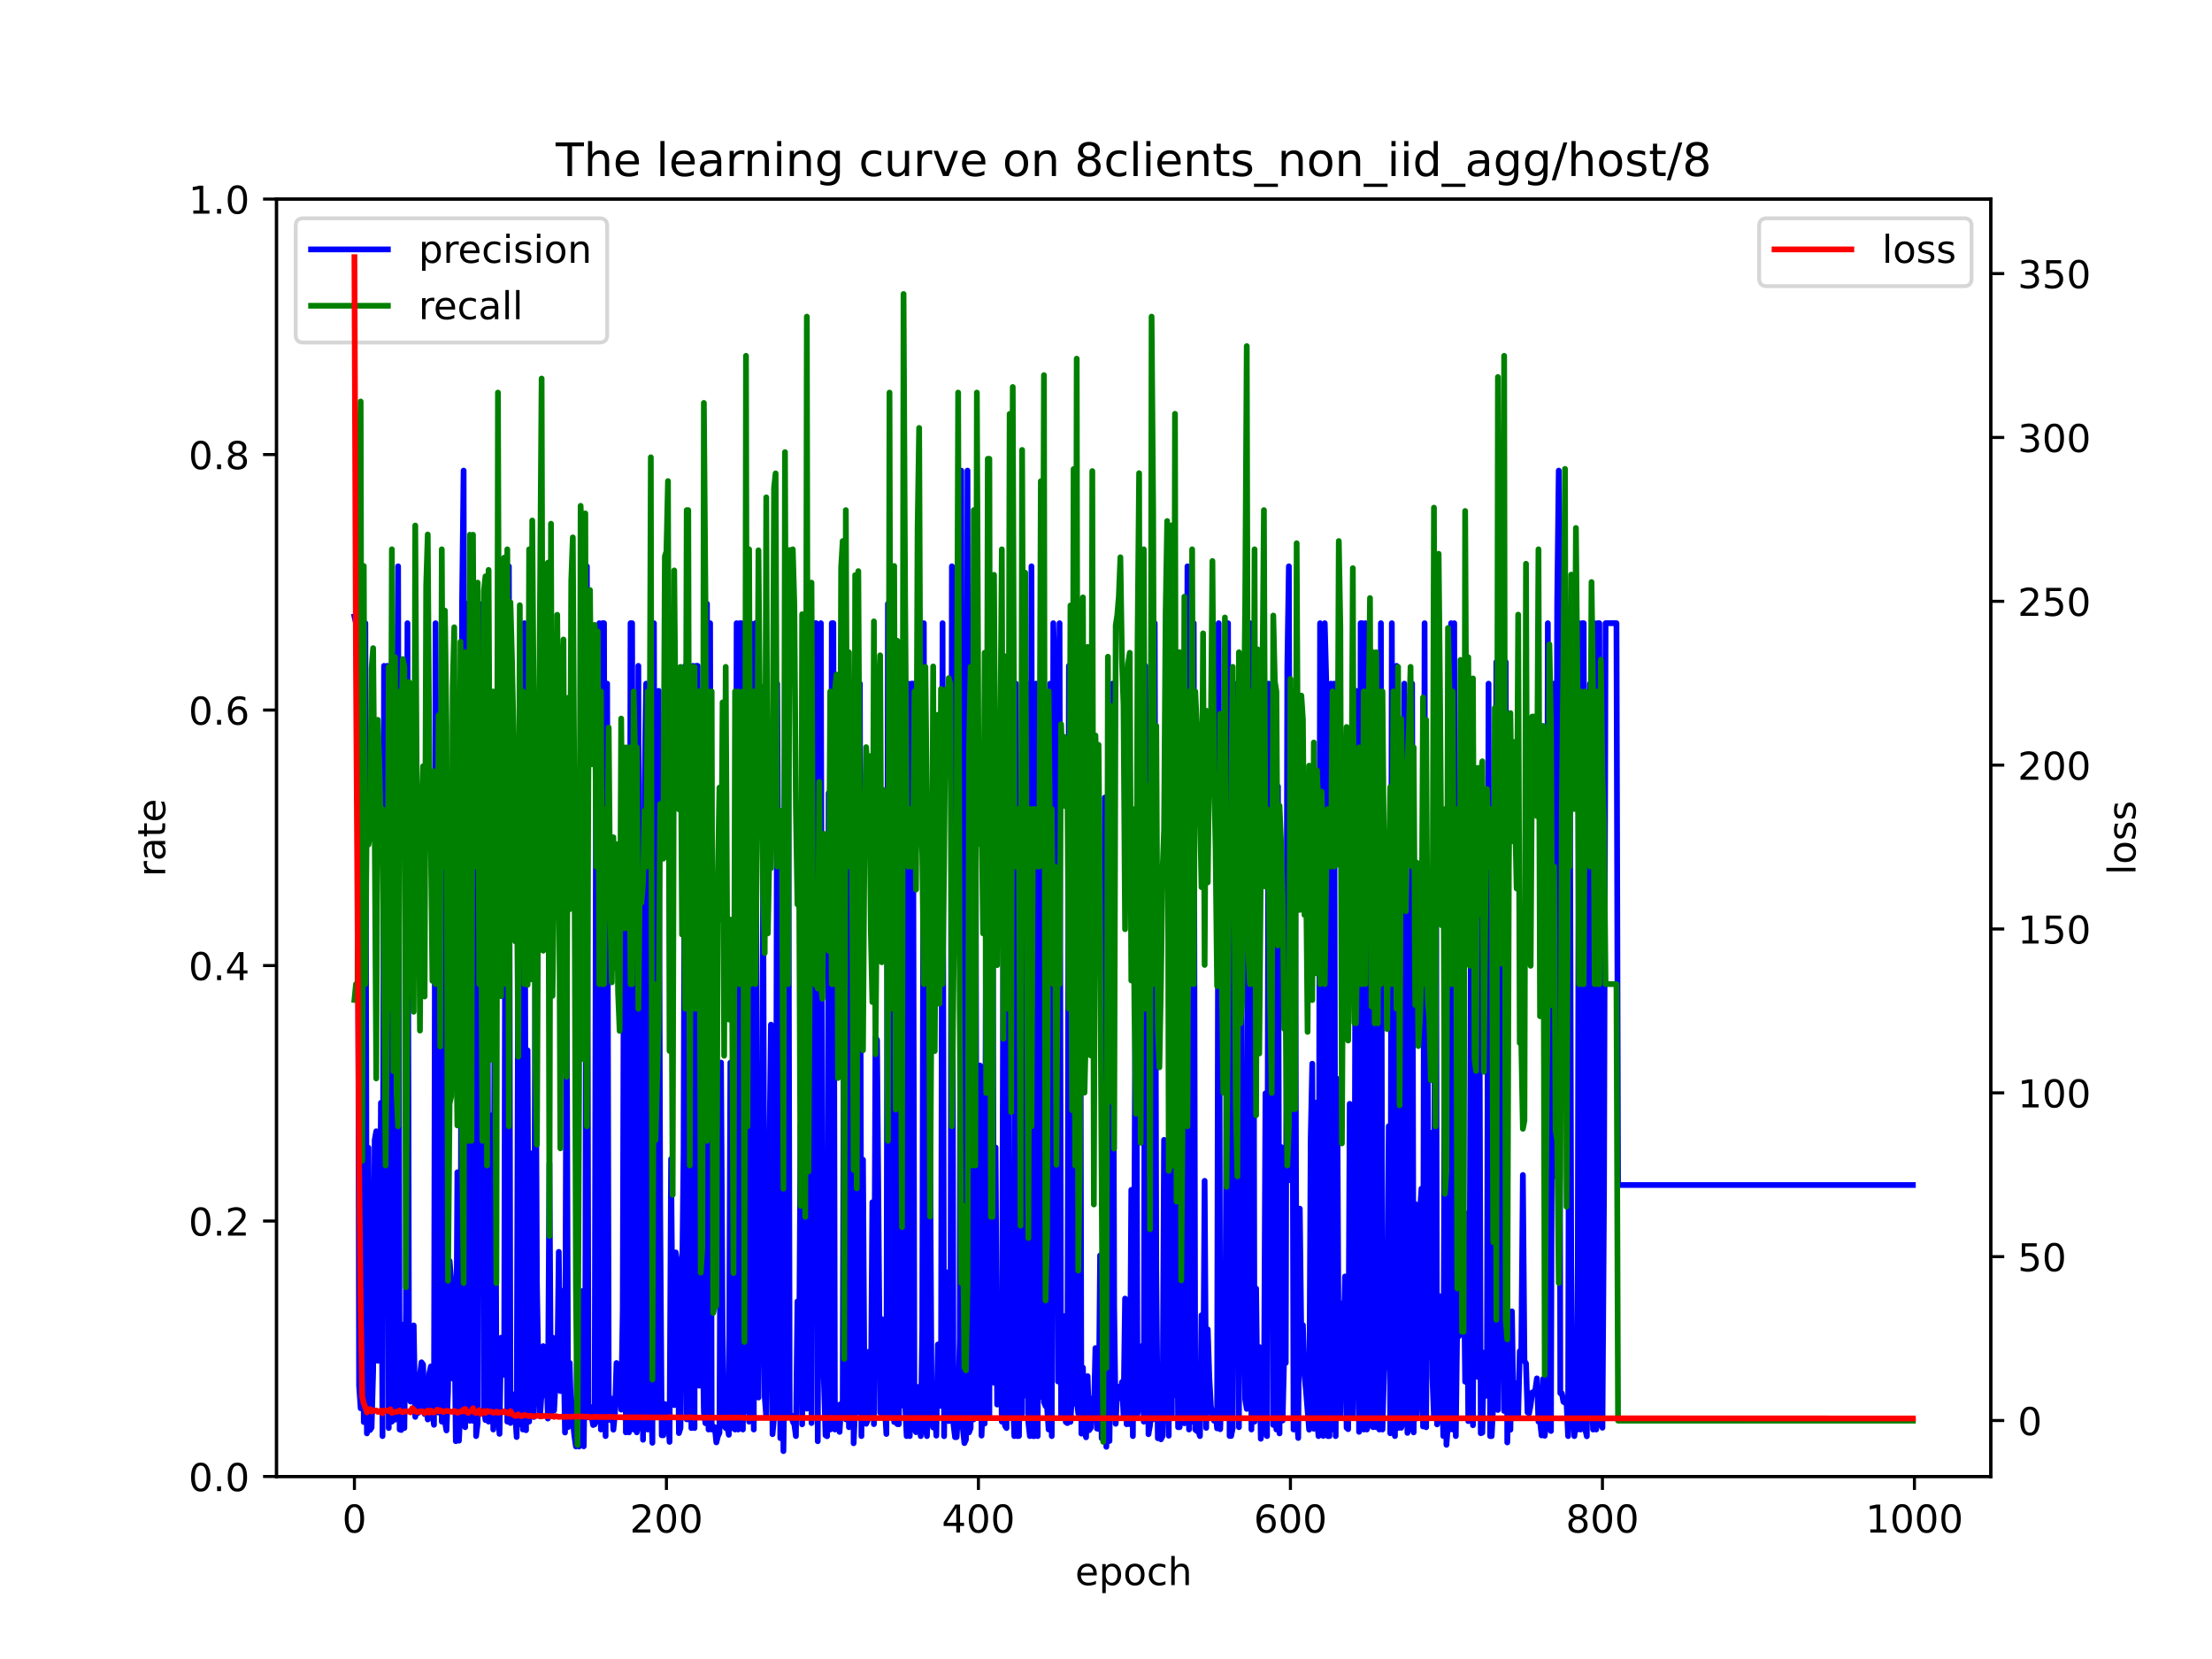 <?xml version="1.0" encoding="utf-8" standalone="no"?>
<!DOCTYPE svg PUBLIC "-//W3C//DTD SVG 1.1//EN"
  "http://www.w3.org/Graphics/SVG/1.1/DTD/svg11.dtd">
<!-- Created with matplotlib (https://matplotlib.org/) -->
<svg height="432pt" version="1.1" viewBox="0 0 576 432" width="576pt" xmlns="http://www.w3.org/2000/svg" xmlns:xlink="http://www.w3.org/1999/xlink">
 <defs>
  <style type="text/css">*{stroke-linecap:butt;stroke-linejoin:round;}</style>
 </defs>
 <g id="figure_1">
  <g id="patch_1">
   <path d="M 0 432 
L 576 432 
L 576 0 
L 0 0 
z
" style="fill:#ffffff;"/>
  </g>
  <g id="axes_1">
   <g id="patch_2">
    <path d="M 72 384.48 
L 518.4 384.48 
L 518.4 51.84 
L 72 51.84 
z
" style="fill:#ffffff;"/>
   </g>
   <g id="matplotlib.axis_1">
    <g id="xtick_1">
     <g id="line2d_1">
      <defs>
       <path d="M 0 0 
L 0 3.5 
" id="md5f6c11f5c" style="stroke:#000000;stroke-width:0.8;"/>
      </defs>
      <g>
       <use style="stroke:#000000;stroke-width:0.8;" x="92.291" xlink:href="#md5f6c11f5c" y="384.48"/>
      </g>
     </g>
     <g id="text_1">
      <!-- 0 -->
      <g transform="translate(89.11 399.078)scale(0.1 -0.1)">
       <defs>
        <path d="M 31.781 66.406 
Q 24.172 66.406 20.328 58.906 
Q 16.5 51.422 16.5 36.375 
Q 16.5 21.391 20.328 13.891 
Q 24.172 6.391 31.781 6.391 
Q 39.453 6.391 43.281 13.891 
Q 47.125 21.391 47.125 36.375 
Q 47.125 51.422 43.281 58.906 
Q 39.453 66.406 31.781 66.406 
z
M 31.781 74.219 
Q 44.047 74.219 50.516 64.516 
Q 56.984 54.828 56.984 36.375 
Q 56.984 17.969 50.516 8.266 
Q 44.047 -1.422 31.781 -1.422 
Q 19.531 -1.422 13.062 8.266 
Q 6.594 17.969 6.594 36.375 
Q 6.594 54.828 13.062 64.516 
Q 19.531 74.219 31.781 74.219 
z
" id="DejaVuSans-48"/>
       </defs>
       <use xlink:href="#DejaVuSans-48"/>
      </g>
     </g>
    </g>
    <g id="xtick_2">
     <g id="line2d_2">
      <g>
       <use style="stroke:#000000;stroke-width:0.8;" x="173.536" xlink:href="#md5f6c11f5c" y="384.48"/>
      </g>
     </g>
     <g id="text_2">
      <!-- 200 -->
      <g transform="translate(163.992 399.078)scale(0.1 -0.1)">
       <defs>
        <path d="M 19.188 8.297 
L 53.609 8.297 
L 53.609 0 
L 7.328 0 
L 7.328 8.297 
Q 12.938 14.109 22.625 23.891 
Q 32.328 33.688 34.812 36.531 
Q 39.547 41.844 41.422 45.531 
Q 43.312 49.219 43.312 52.781 
Q 43.312 58.594 39.234 62.25 
Q 35.156 65.922 28.609 65.922 
Q 23.969 65.922 18.812 64.312 
Q 13.672 62.703 7.812 59.422 
L 7.812 69.391 
Q 13.766 71.781 18.938 73 
Q 24.125 74.219 28.422 74.219 
Q 39.75 74.219 46.484 68.547 
Q 53.219 62.891 53.219 53.422 
Q 53.219 48.922 51.531 44.891 
Q 49.859 40.875 45.406 35.406 
Q 44.188 33.984 37.641 27.219 
Q 31.109 20.453 19.188 8.297 
z
" id="DejaVuSans-50"/>
       </defs>
       <use xlink:href="#DejaVuSans-50"/>
       <use x="63.623" xlink:href="#DejaVuSans-48"/>
       <use x="127.246" xlink:href="#DejaVuSans-48"/>
      </g>
     </g>
    </g>
    <g id="xtick_3">
     <g id="line2d_3">
      <g>
       <use style="stroke:#000000;stroke-width:0.8;" x="254.781" xlink:href="#md5f6c11f5c" y="384.48"/>
      </g>
     </g>
     <g id="text_3">
      <!-- 400 -->
      <g transform="translate(245.237 399.078)scale(0.1 -0.1)">
       <defs>
        <path d="M 37.797 64.312 
L 12.891 25.391 
L 37.797 25.391 
z
M 35.203 72.906 
L 47.609 72.906 
L 47.609 25.391 
L 58.016 25.391 
L 58.016 17.188 
L 47.609 17.188 
L 47.609 0 
L 37.797 0 
L 37.797 17.188 
L 4.891 17.188 
L 4.891 26.703 
z
" id="DejaVuSans-52"/>
       </defs>
       <use xlink:href="#DejaVuSans-52"/>
       <use x="63.623" xlink:href="#DejaVuSans-48"/>
       <use x="127.246" xlink:href="#DejaVuSans-48"/>
      </g>
     </g>
    </g>
    <g id="xtick_4">
     <g id="line2d_4">
      <g>
       <use style="stroke:#000000;stroke-width:0.8;" x="336.026" xlink:href="#md5f6c11f5c" y="384.48"/>
      </g>
     </g>
     <g id="text_4">
      <!-- 600 -->
      <g transform="translate(326.482 399.078)scale(0.1 -0.1)">
       <defs>
        <path d="M 33.016 40.375 
Q 26.375 40.375 22.484 35.828 
Q 18.609 31.297 18.609 23.391 
Q 18.609 15.531 22.484 10.953 
Q 26.375 6.391 33.016 6.391 
Q 39.656 6.391 43.531 10.953 
Q 47.406 15.531 47.406 23.391 
Q 47.406 31.297 43.531 35.828 
Q 39.656 40.375 33.016 40.375 
z
M 52.594 71.297 
L 52.594 62.312 
Q 48.875 64.062 45.094 64.984 
Q 41.312 65.922 37.594 65.922 
Q 27.828 65.922 22.672 59.328 
Q 17.531 52.734 16.797 39.406 
Q 19.672 43.656 24.016 45.922 
Q 28.375 48.188 33.594 48.188 
Q 44.578 48.188 50.953 41.516 
Q 57.328 34.859 57.328 23.391 
Q 57.328 12.156 50.688 5.359 
Q 44.047 -1.422 33.016 -1.422 
Q 20.359 -1.422 13.672 8.266 
Q 6.984 17.969 6.984 36.375 
Q 6.984 53.656 15.188 63.938 
Q 23.391 74.219 37.203 74.219 
Q 40.922 74.219 44.703 73.484 
Q 48.484 72.75 52.594 71.297 
z
" id="DejaVuSans-54"/>
       </defs>
       <use xlink:href="#DejaVuSans-54"/>
       <use x="63.623" xlink:href="#DejaVuSans-48"/>
       <use x="127.246" xlink:href="#DejaVuSans-48"/>
      </g>
     </g>
    </g>
    <g id="xtick_5">
     <g id="line2d_5">
      <g>
       <use style="stroke:#000000;stroke-width:0.8;" x="417.27" xlink:href="#md5f6c11f5c" y="384.48"/>
      </g>
     </g>
     <g id="text_5">
      <!-- 800 -->
      <g transform="translate(407.727 399.078)scale(0.1 -0.1)">
       <defs>
        <path d="M 31.781 34.625 
Q 24.75 34.625 20.719 30.859 
Q 16.703 27.094 16.703 20.516 
Q 16.703 13.922 20.719 10.156 
Q 24.75 6.391 31.781 6.391 
Q 38.812 6.391 42.859 10.172 
Q 46.922 13.969 46.922 20.516 
Q 46.922 27.094 42.891 30.859 
Q 38.875 34.625 31.781 34.625 
z
M 21.922 38.812 
Q 15.578 40.375 12.031 44.719 
Q 8.5 49.078 8.5 55.328 
Q 8.5 64.062 14.719 69.141 
Q 20.953 74.219 31.781 74.219 
Q 42.672 74.219 48.875 69.141 
Q 55.078 64.062 55.078 55.328 
Q 55.078 49.078 51.531 44.719 
Q 48 40.375 41.703 38.812 
Q 48.828 37.156 52.797 32.312 
Q 56.781 27.484 56.781 20.516 
Q 56.781 9.906 50.312 4.234 
Q 43.844 -1.422 31.781 -1.422 
Q 19.734 -1.422 13.25 4.234 
Q 6.781 9.906 6.781 20.516 
Q 6.781 27.484 10.781 32.312 
Q 14.797 37.156 21.922 38.812 
z
M 18.312 54.391 
Q 18.312 48.734 21.844 45.562 
Q 25.391 42.391 31.781 42.391 
Q 38.141 42.391 41.719 45.562 
Q 45.312 48.734 45.312 54.391 
Q 45.312 60.062 41.719 63.234 
Q 38.141 66.406 31.781 66.406 
Q 25.391 66.406 21.844 63.234 
Q 18.312 60.062 18.312 54.391 
z
" id="DejaVuSans-56"/>
       </defs>
       <use xlink:href="#DejaVuSans-56"/>
       <use x="63.623" xlink:href="#DejaVuSans-48"/>
       <use x="127.246" xlink:href="#DejaVuSans-48"/>
      </g>
     </g>
    </g>
    <g id="xtick_6">
     <g id="line2d_6">
      <g>
       <use style="stroke:#000000;stroke-width:0.8;" x="498.515" xlink:href="#md5f6c11f5c" y="384.48"/>
      </g>
     </g>
     <g id="text_6">
      <!-- 1000 -->
      <g transform="translate(485.79 399.078)scale(0.1 -0.1)">
       <defs>
        <path d="M 12.406 8.297 
L 28.516 8.297 
L 28.516 63.922 
L 10.984 60.406 
L 10.984 69.391 
L 28.422 72.906 
L 38.281 72.906 
L 38.281 8.297 
L 54.391 8.297 
L 54.391 0 
L 12.406 0 
z
" id="DejaVuSans-49"/>
       </defs>
       <use xlink:href="#DejaVuSans-49"/>
       <use x="63.623" xlink:href="#DejaVuSans-48"/>
       <use x="127.246" xlink:href="#DejaVuSans-48"/>
       <use x="190.869" xlink:href="#DejaVuSans-48"/>
      </g>
     </g>
    </g>
    <g id="text_7">
     <!-- epoch -->
     <g transform="translate(279.972 412.757)scale(0.1 -0.1)">
      <defs>
       <path d="M 56.203 29.594 
L 56.203 25.203 
L 14.891 25.203 
Q 15.484 15.922 20.484 11.062 
Q 25.484 6.203 34.422 6.203 
Q 39.594 6.203 44.453 7.469 
Q 49.312 8.734 54.109 11.281 
L 54.109 2.781 
Q 49.266 0.734 44.188 -0.344 
Q 39.109 -1.422 33.891 -1.422 
Q 20.797 -1.422 13.156 6.188 
Q 5.516 13.812 5.516 26.812 
Q 5.516 40.234 12.766 48.109 
Q 20.016 56 32.328 56 
Q 43.359 56 49.781 48.891 
Q 56.203 41.797 56.203 29.594 
z
M 47.219 32.234 
Q 47.125 39.594 43.094 43.984 
Q 39.062 48.391 32.422 48.391 
Q 24.906 48.391 20.391 44.141 
Q 15.875 39.891 15.188 32.172 
z
" id="DejaVuSans-101"/>
       <path d="M 18.109 8.203 
L 18.109 -20.797 
L 9.078 -20.797 
L 9.078 54.688 
L 18.109 54.688 
L 18.109 46.391 
Q 20.953 51.266 25.266 53.625 
Q 29.594 56 35.594 56 
Q 45.562 56 51.781 48.094 
Q 58.016 40.188 58.016 27.297 
Q 58.016 14.406 51.781 6.484 
Q 45.562 -1.422 35.594 -1.422 
Q 29.594 -1.422 25.266 0.953 
Q 20.953 3.328 18.109 8.203 
z
M 48.688 27.297 
Q 48.688 37.203 44.609 42.844 
Q 40.531 48.484 33.406 48.484 
Q 26.266 48.484 22.188 42.844 
Q 18.109 37.203 18.109 27.297 
Q 18.109 17.391 22.188 11.75 
Q 26.266 6.109 33.406 6.109 
Q 40.531 6.109 44.609 11.75 
Q 48.688 17.391 48.688 27.297 
z
" id="DejaVuSans-112"/>
       <path d="M 30.609 48.391 
Q 23.391 48.391 19.188 42.75 
Q 14.984 37.109 14.984 27.297 
Q 14.984 17.484 19.156 11.844 
Q 23.344 6.203 30.609 6.203 
Q 37.797 6.203 41.984 11.859 
Q 46.188 17.531 46.188 27.297 
Q 46.188 37.016 41.984 42.703 
Q 37.797 48.391 30.609 48.391 
z
M 30.609 56 
Q 42.328 56 49.016 48.375 
Q 55.719 40.766 55.719 27.297 
Q 55.719 13.875 49.016 6.219 
Q 42.328 -1.422 30.609 -1.422 
Q 18.844 -1.422 12.172 6.219 
Q 5.516 13.875 5.516 27.297 
Q 5.516 40.766 12.172 48.375 
Q 18.844 56 30.609 56 
z
" id="DejaVuSans-111"/>
       <path d="M 48.781 52.594 
L 48.781 44.188 
Q 44.969 46.297 41.141 47.344 
Q 37.312 48.391 33.406 48.391 
Q 24.656 48.391 19.812 42.844 
Q 14.984 37.312 14.984 27.297 
Q 14.984 17.281 19.812 11.734 
Q 24.656 6.203 33.406 6.203 
Q 37.312 6.203 41.141 7.25 
Q 44.969 8.297 48.781 10.406 
L 48.781 2.094 
Q 45.016 0.344 40.984 -0.531 
Q 36.969 -1.422 32.422 -1.422 
Q 20.062 -1.422 12.781 6.344 
Q 5.516 14.109 5.516 27.297 
Q 5.516 40.672 12.859 48.328 
Q 20.219 56 33.016 56 
Q 37.156 56 41.109 55.141 
Q 45.062 54.297 48.781 52.594 
z
" id="DejaVuSans-99"/>
       <path d="M 54.891 33.016 
L 54.891 0 
L 45.906 0 
L 45.906 32.719 
Q 45.906 40.484 42.875 44.328 
Q 39.844 48.188 33.797 48.188 
Q 26.516 48.188 22.312 43.547 
Q 18.109 38.922 18.109 30.906 
L 18.109 0 
L 9.078 0 
L 9.078 75.984 
L 18.109 75.984 
L 18.109 46.188 
Q 21.344 51.125 25.703 53.562 
Q 30.078 56 35.797 56 
Q 45.219 56 50.047 50.172 
Q 54.891 44.344 54.891 33.016 
z
" id="DejaVuSans-104"/>
      </defs>
      <use xlink:href="#DejaVuSans-101"/>
      <use x="61.523" xlink:href="#DejaVuSans-112"/>
      <use x="125" xlink:href="#DejaVuSans-111"/>
      <use x="186.182" xlink:href="#DejaVuSans-99"/>
      <use x="241.162" xlink:href="#DejaVuSans-104"/>
     </g>
    </g>
   </g>
   <g id="matplotlib.axis_2">
    <g id="ytick_1">
     <g id="line2d_7">
      <defs>
       <path d="M 0 0 
L -3.5 0 
" id="md7d5d3efe2" style="stroke:#000000;stroke-width:0.8;"/>
      </defs>
      <g>
       <use style="stroke:#000000;stroke-width:0.8;" x="72" xlink:href="#md7d5d3efe2" y="384.48"/>
      </g>
     </g>
     <g id="text_8">
      <!-- 0.0 -->
      <g transform="translate(49.097 388.279)scale(0.1 -0.1)">
       <defs>
        <path d="M 10.688 12.406 
L 21 12.406 
L 21 0 
L 10.688 0 
z
" id="DejaVuSans-46"/>
       </defs>
       <use xlink:href="#DejaVuSans-48"/>
       <use x="63.623" xlink:href="#DejaVuSans-46"/>
       <use x="95.41" xlink:href="#DejaVuSans-48"/>
      </g>
     </g>
    </g>
    <g id="ytick_2">
     <g id="line2d_8">
      <g>
       <use style="stroke:#000000;stroke-width:0.8;" x="72" xlink:href="#md7d5d3efe2" y="317.952"/>
      </g>
     </g>
     <g id="text_9">
      <!-- 0.2 -->
      <g transform="translate(49.097 321.751)scale(0.1 -0.1)">
       <use xlink:href="#DejaVuSans-48"/>
       <use x="63.623" xlink:href="#DejaVuSans-46"/>
       <use x="95.41" xlink:href="#DejaVuSans-50"/>
      </g>
     </g>
    </g>
    <g id="ytick_3">
     <g id="line2d_9">
      <g>
       <use style="stroke:#000000;stroke-width:0.8;" x="72" xlink:href="#md7d5d3efe2" y="251.424"/>
      </g>
     </g>
     <g id="text_10">
      <!-- 0.4 -->
      <g transform="translate(49.097 255.223)scale(0.1 -0.1)">
       <use xlink:href="#DejaVuSans-48"/>
       <use x="63.623" xlink:href="#DejaVuSans-46"/>
       <use x="95.41" xlink:href="#DejaVuSans-52"/>
      </g>
     </g>
    </g>
    <g id="ytick_4">
     <g id="line2d_10">
      <g>
       <use style="stroke:#000000;stroke-width:0.8;" x="72" xlink:href="#md7d5d3efe2" y="184.896"/>
      </g>
     </g>
     <g id="text_11">
      <!-- 0.6 -->
      <g transform="translate(49.097 188.695)scale(0.1 -0.1)">
       <use xlink:href="#DejaVuSans-48"/>
       <use x="63.623" xlink:href="#DejaVuSans-46"/>
       <use x="95.41" xlink:href="#DejaVuSans-54"/>
      </g>
     </g>
    </g>
    <g id="ytick_5">
     <g id="line2d_11">
      <g>
       <use style="stroke:#000000;stroke-width:0.8;" x="72" xlink:href="#md7d5d3efe2" y="118.368"/>
      </g>
     </g>
     <g id="text_12">
      <!-- 0.8 -->
      <g transform="translate(49.097 122.167)scale(0.1 -0.1)">
       <use xlink:href="#DejaVuSans-48"/>
       <use x="63.623" xlink:href="#DejaVuSans-46"/>
       <use x="95.41" xlink:href="#DejaVuSans-56"/>
      </g>
     </g>
    </g>
    <g id="ytick_6">
     <g id="line2d_12">
      <g>
       <use style="stroke:#000000;stroke-width:0.8;" x="72" xlink:href="#md7d5d3efe2" y="51.84"/>
      </g>
     </g>
     <g id="text_13">
      <!-- 1.0 -->
      <g transform="translate(49.097 55.639)scale(0.1 -0.1)">
       <use xlink:href="#DejaVuSans-49"/>
       <use x="63.623" xlink:href="#DejaVuSans-46"/>
       <use x="95.41" xlink:href="#DejaVuSans-48"/>
      </g>
     </g>
    </g>
    <g id="text_14">
     <!-- rate -->
     <g transform="translate(43.017 228.316)rotate(-90)scale(0.1 -0.1)">
      <defs>
       <path d="M 41.109 46.297 
Q 39.594 47.172 37.812 47.578 
Q 36.031 48 33.891 48 
Q 26.266 48 22.188 43.047 
Q 18.109 38.094 18.109 28.812 
L 18.109 0 
L 9.078 0 
L 9.078 54.688 
L 18.109 54.688 
L 18.109 46.188 
Q 20.953 51.172 25.484 53.578 
Q 30.031 56 36.531 56 
Q 37.453 56 38.578 55.875 
Q 39.703 55.766 41.062 55.516 
z
" id="DejaVuSans-114"/>
       <path d="M 34.281 27.484 
Q 23.391 27.484 19.188 25 
Q 14.984 22.516 14.984 16.5 
Q 14.984 11.719 18.141 8.906 
Q 21.297 6.109 26.703 6.109 
Q 34.188 6.109 38.703 11.406 
Q 43.219 16.703 43.219 25.484 
L 43.219 27.484 
z
M 52.203 31.203 
L 52.203 0 
L 43.219 0 
L 43.219 8.297 
Q 40.141 3.328 35.547 0.953 
Q 30.953 -1.422 24.312 -1.422 
Q 15.922 -1.422 10.953 3.297 
Q 6 8.016 6 15.922 
Q 6 25.141 12.172 29.828 
Q 18.359 34.516 30.609 34.516 
L 43.219 34.516 
L 43.219 35.406 
Q 43.219 41.609 39.141 45 
Q 35.062 48.391 27.688 48.391 
Q 23 48.391 18.547 47.266 
Q 14.109 46.141 10.016 43.891 
L 10.016 52.203 
Q 14.938 54.109 19.578 55.047 
Q 24.219 56 28.609 56 
Q 40.484 56 46.344 49.844 
Q 52.203 43.703 52.203 31.203 
z
" id="DejaVuSans-97"/>
       <path d="M 18.312 70.219 
L 18.312 54.688 
L 36.812 54.688 
L 36.812 47.703 
L 18.312 47.703 
L 18.312 18.016 
Q 18.312 11.328 20.141 9.422 
Q 21.969 7.516 27.594 7.516 
L 36.812 7.516 
L 36.812 0 
L 27.594 0 
Q 17.188 0 13.234 3.875 
Q 9.281 7.766 9.281 18.016 
L 9.281 47.703 
L 2.688 47.703 
L 2.688 54.688 
L 9.281 54.688 
L 9.281 70.219 
z
" id="DejaVuSans-116"/>
      </defs>
      <use xlink:href="#DejaVuSans-114"/>
      <use x="41.113" xlink:href="#DejaVuSans-97"/>
      <use x="102.393" xlink:href="#DejaVuSans-116"/>
      <use x="141.602" xlink:href="#DejaVuSans-101"/>
     </g>
    </g>
   </g>
   <g id="line2d_13">
    <path clip-path="url(#pc9793e2ad2)" d="M 92.291 160.52 
L 92.697 162.279 
L 93.103 162.279 
L 93.51 360.829 
L 93.916 366.717 
L 94.322 241.904 
L 94.728 370.299 
L 95.134 162.279 
L 95.541 373.252 
L 95.947 298.871 
L 96.353 372.391 
L 96.759 371.744 
L 97.166 357.107 
L 97.572 296.837 
L 97.978 294.576 
L 98.384 354.353 
L 98.79 344.312 
L 99.197 287.176 
L 99.603 373.957 
L 100.009 173.384 
L 100.415 173.884 
L 100.822 173.384 
L 101.228 371.864 
L 101.634 173.384 
L 102.04 370.198 
L 102.447 338.715 
L 102.853 369.68 
L 103.259 211.389 
L 103.665 147.462 
L 104.071 372.247 
L 104.478 372.367 
L 104.884 344.944 
L 105.29 371.864 
L 105.696 341.757 
L 106.103 162.279 
L 106.509 363.773 
L 106.915 364.979 
L 107.321 351.217 
L 107.727 345.138 
L 108.134 368.953 
L 108.54 366.544 
L 108.946 367.878 
L 109.352 358.219 
L 109.759 354.737 
L 110.165 355.32 
L 110.571 368.223 
L 110.977 363.299 
L 111.383 369.634 
L 111.79 357.649 
L 112.196 355.832 
L 112.602 368.104 
L 113.008 371.018 
L 113.415 162.279 
L 114.227 367.838 
L 114.633 301.267 
L 115.039 370.198 
L 115.446 178.016 
L 115.852 370.173 
L 116.258 372.488 
L 116.664 362.378 
L 117.071 328.368 
L 117.477 333.034 
L 117.883 358.983 
L 118.289 340.246 
L 118.695 375.285 
L 119.102 305.251 
L 119.508 375.155 
L 119.914 366.233 
L 120.32 157.227 
L 120.727 122.542 
L 121.133 371.64 
L 121.539 157.227 
L 121.945 157.227 
L 122.352 369.976 
L 122.758 157.227 
L 123.164 369.976 
L 123.57 178.016 
L 123.976 373.957 
L 124.383 370.554 
L 124.789 162.279 
L 125.195 323.993 
L 125.601 157.227 
L 126.008 367.086 
L 126.414 369.785 
L 126.82 173.884 
L 127.226 370.191 
L 127.632 363.58 
L 128.039 290.442 
L 128.445 372.247 
L 128.851 238.268 
L 129.257 360.667 
L 130.07 373.382 
L 130.476 348.34 
L 130.882 357.977 
L 131.288 358.007 
L 131.695 162.279 
L 132.101 370.198 
L 132.507 147.462 
L 132.913 370.541 
L 133.726 363.1 
L 134.132 367.98 
L 134.538 374.203 
L 134.944 242.35 
L 135.351 370.906 
L 135.757 238.925 
L 136.163 372.247 
L 136.569 162.279 
L 136.976 372.431 
L 137.382 273.5 
L 137.788 370.198 
L 138.194 300.316 
L 138.6 368.687 
L 139.007 368.986 
L 139.413 243.918 
L 139.819 334.463 
L 140.225 358.558 
L 140.632 368.786 
L 141.038 362.613 
L 141.444 350.526 
L 141.85 363.341 
L 142.257 353.895 
L 142.663 369.386 
L 143.069 302.972 
L 143.475 368.739 
L 143.881 348.269 
L 144.288 367.291 
L 144.694 359.667 
L 145.1 359.112 
L 145.506 325.982 
L 145.913 362.231 
L 146.319 336.133 
L 146.725 350.136 
L 147.131 373.028 
L 147.537 249.12 
L 147.944 371.615 
L 148.35 354.9 
L 148.756 370.528 
L 149.162 369.851 
L 149.569 373.957 
L 149.975 376.661 
L 150.381 341.507 
L 150.787 376.676 
L 151.193 345.808 
L 151.6 336.199 
L 152.006 376.621 
L 152.412 343.715 
L 152.818 147.462 
L 153.225 369.096 
L 153.631 366.289 
L 154.443 371.078 
L 154.849 370.904 
L 155.256 178.016 
L 155.662 370.17 
L 156.068 162.279 
L 156.474 372.247 
L 156.881 162.279 
L 157.287 162.279 
L 157.693 373.957 
L 158.099 178.016 
L 158.505 362.88 
L 158.912 369.789 
L 159.318 364.205 
L 159.724 372.284 
L 160.13 368.062 
L 160.537 354.922 
L 160.943 363.297 
L 161.349 361.265 
L 161.755 367.071 
L 162.162 340.971 
L 162.568 198.853 
L 162.974 372.988 
L 163.38 198.853 
L 163.786 372.988 
L 164.193 162.279 
L 164.599 162.279 
L 165.005 372.247 
L 165.411 353.252 
L 165.818 372.988 
L 166.224 173.384 
L 166.63 372.018 
L 167.036 254.969 
L 167.442 374.909 
L 167.849 204.127 
L 168.255 178.016 
L 168.661 372.247 
L 169.067 178.016 
L 169.474 362.917 
L 169.88 375.706 
L 170.286 162.279 
L 170.692 354.096 
L 171.098 367.947 
L 171.505 179.893 
L 171.911 314.39 
L 172.317 373.746 
L 172.723 373.746 
L 173.13 365.594 
L 173.536 366.053 
L 173.942 367.411 
L 174.348 375.465 
L 174.754 301.799 
L 175.161 352.64 
L 175.567 365.885 
L 175.973 326.13 
L 176.379 328.664 
L 176.786 373.179 
L 177.192 371.864 
L 178.004 300.069 
L 178.41 173.384 
L 178.817 369.597 
L 179.223 369.597 
L 179.629 173.884 
L 180.035 371.864 
L 180.442 173.384 
L 180.848 371.864 
L 181.254 173.384 
L 181.66 173.384 
L 182.067 360.842 
L 182.473 315.408 
L 183.285 367.761 
L 183.691 370.612 
L 184.098 157.227 
L 184.504 372.247 
L 184.91 162.279 
L 185.316 372.247 
L 185.723 371.451 
L 186.129 371.65 
L 186.535 375.596 
L 186.941 373.984 
L 187.347 373.097 
L 187.754 276.692 
L 188.16 347.017 
L 188.566 371.222 
L 188.972 371.864 
L 189.379 371.412 
L 189.785 373.621 
L 190.191 276.692 
L 190.597 371.358 
L 191.003 371.954 
L 191.41 372.247 
L 191.816 162.279 
L 192.222 372.247 
L 192.628 162.279 
L 193.035 162.279 
L 193.441 372.247 
L 193.847 323.692 
L 194.253 367.415 
L 194.659 147.462 
L 195.066 370.198 
L 195.472 162.279 
L 195.878 178.016 
L 196.284 372.247 
L 196.691 162.279 
L 197.097 290.43 
L 197.503 363.922 
L 197.909 328.297 
L 198.315 353.926 
L 198.722 225.552 
L 199.128 363.615 
L 199.534 369.051 
L 200.753 266.814 
L 201.159 373.466 
L 201.565 369.075 
L 201.971 369.031 
L 202.378 178.016 
L 202.784 255.661 
L 203.19 374.491 
L 203.596 255.661 
L 204.003 377.864 
L 204.409 346.974 
L 204.815 178.016 
L 205.221 162.279 
L 205.628 368.793 
L 206.034 368.563 
L 206.44 370.198 
L 206.846 370.906 
L 207.252 373.957 
L 207.659 338.877 
L 208.065 357.333 
L 208.471 292.86 
L 208.877 370.892 
L 209.284 328.556 
L 209.69 208.569 
L 210.096 366.822 
L 210.502 315.624 
L 210.908 206.52 
L 211.315 370.554 
L 211.721 206.52 
L 212.127 162.279 
L 212.533 162.279 
L 212.94 375.296 
L 213.346 290.364 
L 213.752 162.279 
L 214.158 346.385 
L 214.971 373.753 
L 215.377 373.998 
L 215.783 206.52 
L 216.189 372.247 
L 216.596 162.279 
L 217.002 162.279 
L 217.408 372.247 
L 217.814 370.547 
L 218.22 365.845 
L 218.627 372.864 
L 219.033 365.535 
L 219.439 365.848 
L 219.845 225.226 
L 220.252 369.597 
L 220.658 178.016 
L 221.064 371.64 
L 221.47 178.016 
L 221.876 178.016 
L 222.283 375.819 
L 222.689 366.251 
L 223.095 335.655 
L 223.501 367.678 
L 223.908 178.016 
L 224.314 373.957 
L 224.72 302.002 
L 225.126 366.694 
L 225.533 370.757 
L 225.939 369.834 
L 226.345 351.936 
L 226.751 368.002 
L 227.157 313.061 
L 227.564 370.848 
L 227.97 270.058 
L 228.376 270.83 
L 229.189 367.875 
L 229.595 343.489 
L 230.001 369.227 
L 230.407 366.322 
L 230.813 373.404 
L 231.22 157.227 
L 231.626 367.975 
L 232.032 173.384 
L 232.438 178.016 
L 232.845 370.299 
L 233.251 218.78 
L 233.657 370.836 
L 234.063 370.868 
L 234.469 328.72 
L 234.876 215.557 
L 235.282 366.065 
L 235.688 365.275 
L 236.094 373.957 
L 236.501 178.016 
L 236.907 373.957 
L 237.313 178.016 
L 237.719 178.016 
L 238.125 372.247 
L 238.532 372.942 
L 238.938 361.153 
L 239.75 373.957 
L 240.157 346.198 
L 240.563 162.279 
L 240.969 371.864 
L 241.375 373.957 
L 241.781 363.427 
L 242.188 296.368 
L 242.594 367.1 
L 243 371.714 
L 243.406 365.863 
L 243.813 373.842 
L 244.219 350.099 
L 244.625 363.791 
L 245.031 366.094 
L 245.438 162.279 
L 245.844 373.99 
L 246.25 331.195 
L 246.656 367.54 
L 247.062 370.054 
L 247.469 369.766 
L 247.875 147.462 
L 248.281 370.883 
L 248.687 374.226 
L 249.094 374.226 
L 249.5 367.975 
L 249.906 349.131 
L 250.312 122.542 
L 250.718 371.821 
L 251.125 375.779 
L 251.531 374.881 
L 251.937 122.542 
L 252.343 372.988 
L 252.75 371.864 
L 253.156 173.884 
L 253.562 369.597 
L 253.968 173.884 
L 254.374 367.975 
L 254.781 352.539 
L 255.187 277.462 
L 255.593 373.837 
L 255.999 362.826 
L 256.406 370.696 
L 256.812 211.389 
L 257.218 368.809 
L 257.624 368.809 
L 258.03 208.569 
L 258.437 208.569 
L 258.843 360.058 
L 259.249 298.798 
L 259.655 365.738 
L 260.062 364.21 
L 260.468 345.241 
L 260.874 370.198 
L 261.28 236.251 
L 261.686 371.247 
L 262.093 371.864 
L 262.499 173.384 
L 262.905 367.929 
L 263.311 367.988 
L 263.718 362.776 
L 264.124 373.957 
L 264.53 178.016 
L 264.936 373.957 
L 265.343 373.919 
L 265.749 316.527 
L 266.155 368.114 
L 266.561 214.427 
L 266.967 363.382 
L 267.374 178.016 
L 267.78 370.39 
L 268.186 373.957 
L 268.592 147.462 
L 268.999 373.957 
L 269.405 373.957 
L 269.811 178.016 
L 270.217 373.957 
L 270.623 178.016 
L 271.03 363.749 
L 271.436 259.152 
L 271.842 365.102 
L 272.248 366.115 
L 272.655 366.419 
L 273.061 372.247 
L 273.467 178.016 
L 273.873 373.957 
L 274.279 162.279 
L 274.686 178.016 
L 275.092 243.755 
L 275.498 359.741 
L 275.904 162.279 
L 276.311 368.802 
L 276.717 342.868 
L 277.123 342.717 
L 277.529 370.297 
L 277.935 370.575 
L 278.342 173.384 
L 278.748 370.262 
L 279.154 362.858 
L 279.56 365.529 
L 279.967 173.884 
L 280.373 364.551 
L 280.779 368.043 
L 281.185 173.884 
L 281.591 373.314 
L 281.998 356.128 
L 282.404 372.65 
L 282.81 374.272 
L 283.216 358.349 
L 283.623 372.427 
L 284.029 371.796 
L 284.435 364.146 
L 284.841 368.46 
L 285.248 351.034 
L 285.654 372 
L 286.06 372.084 
L 286.466 326.915 
L 286.872 374.515 
L 287.279 368.843 
L 287.685 207.676 
L 288.091 376.747 
L 288.497 340.073 
L 288.904 375.239 
L 289.31 344.348 
L 289.716 178.016 
L 290.122 340.043 
L 290.528 370.752 
L 290.935 361.601 
L 291.341 361.103 
L 291.747 364.063 
L 292.153 359.882 
L 292.56 368.394 
L 292.966 338.143 
L 293.372 370.869 
L 293.778 370.525 
L 294.184 370.865 
L 294.591 309.84 
L 294.997 373.957 
L 295.403 314.075 
L 295.809 220.822 
L 296.216 368.097 
L 296.622 365.059 
L 297.028 364.817 
L 297.434 350.449 
L 297.84 370.198 
L 298.247 173.384 
L 298.653 248.837 
L 299.059 373.466 
L 299.465 371.073 
L 299.872 366.822 
L 300.278 369.597 
L 300.684 162.279 
L 301.09 330.968 
L 301.496 374.509 
L 301.903 373.384 
L 302.309 374.796 
L 302.715 373.984 
L 303.121 296.815 
L 303.528 345.451 
L 304.34 373.857 
L 304.746 173.884 
L 305.152 369.313 
L 305.559 173.884 
L 305.965 363.308 
L 306.371 310.015 
L 306.777 371.64 
L 307.184 371.64 
L 307.59 251.72 
L 307.996 211.389 
L 308.402 370.615 
L 309.215 147.462 
L 309.621 372.247 
L 310.027 162.279 
L 310.433 370.198 
L 310.84 162.279 
L 311.246 372.247 
L 311.652 372.631 
L 312.058 372.631 
L 312.465 373.957 
L 312.871 342.472 
L 313.277 368.158 
L 313.683 307.486 
L 314.089 371.823 
L 314.496 346.165 
L 314.902 358.69 
L 315.308 366.093 
L 315.714 368.579 
L 316.121 369.945 
L 316.527 368.086 
L 316.933 371.937 
L 317.339 162.279 
L 317.745 372.174 
L 318.152 357.419 
L 318.558 332.494 
L 318.964 368.534 
L 319.37 286.423 
L 319.777 162.279 
L 320.183 373.925 
L 320.589 373.925 
L 320.995 371.864 
L 321.401 178.016 
L 321.808 328.806 
L 322.214 303.167 
L 322.62 371.64 
L 323.026 179.893 
L 323.433 292.852 
L 323.839 335.06 
L 324.245 364.447 
L 324.651 366.876 
L 325.057 206.52 
L 325.464 162.279 
L 325.87 372.247 
L 326.276 162.279 
L 326.682 370.198 
L 327.089 335.526 
L 327.495 369.339 
L 327.901 350.758 
L 328.307 374.653 
L 328.714 371.714 
L 329.12 369.597 
L 329.526 284.694 
L 329.932 373.957 
L 330.338 178.016 
L 330.745 313.472 
L 331.151 211.389 
L 331.557 371.067 
L 331.963 366.82 
L 332.37 372.247 
L 332.776 204.797 
L 333.182 373.255 
L 333.588 298.672 
L 333.994 369.905 
L 334.401 352.554 
L 334.807 354.898 
L 335.213 173.884 
L 335.619 147.462 
L 336.026 307.339 
L 336.432 218.767 
L 336.838 372.247 
L 337.244 218.767 
L 337.65 368.269 
L 338.057 374.446 
L 338.463 314.735 
L 338.869 349.229 
L 339.275 345.058 
L 339.682 358.229 
L 340.088 362.256 
L 340.9 372.282 
L 341.306 296.399 
L 341.713 276.971 
L 342.119 372.043 
L 342.525 287.119 
L 342.931 369.52 
L 343.338 373.957 
L 343.744 162.279 
L 344.15 291.765 
L 344.556 373.914 
L 344.962 162.279 
L 345.369 178.016 
L 345.775 373.957 
L 346.181 373.957 
L 346.587 178.016 
L 346.994 372.247 
L 347.4 178.016 
L 347.806 373.957 
L 348.212 280.923 
L 348.619 363.369 
L 349.025 368.493 
L 349.431 339.365 
L 349.837 350.467 
L 350.243 332.39 
L 350.65 371.775 
L 351.056 372.156 
L 351.462 287.432 
L 351.868 308.004 
L 352.275 369.285 
L 352.681 348.338 
L 353.087 179.893 
L 353.493 259.968 
L 353.899 372.852 
L 354.306 162.279 
L 354.712 162.279 
L 355.118 372.247 
L 355.524 162.279 
L 355.931 372.247 
L 356.743 369.6 
L 357.149 257.165 
L 357.555 371.64 
L 357.962 179.893 
L 358.368 371.64 
L 358.774 179.893 
L 359.18 372.247 
L 359.587 162.279 
L 359.993 372.247 
L 360.399 357.071 
L 361.211 348.838 
L 361.618 293.256 
L 362.024 373.22 
L 362.43 162.279 
L 362.836 372.247 
L 363.243 373.957 
L 363.649 173.384 
L 364.055 371.864 
L 364.461 283.886 
L 364.867 371.799 
L 365.274 370.327 
L 365.68 178.016 
L 366.086 231.354 
L 366.492 373.124 
L 366.899 371.762 
L 367.305 371.864 
L 367.711 178.016 
L 368.117 372.988 
L 368.524 313.497 
L 368.93 369.358 
L 369.336 359.131 
L 369.742 315.778 
L 370.148 309.514 
L 370.555 371.441 
L 370.961 162.279 
L 371.367 371.656 
L 371.773 276.76 
L 372.18 353.45 
L 372.586 294.955 
L 372.992 358.594 
L 373.398 369.031 
L 373.804 147.462 
L 374.211 370.906 
L 374.617 367.118 
L 375.023 337.549 
L 375.429 359.572 
L 375.836 373.957 
L 376.242 256.785 
L 376.648 376.224 
L 377.054 370.791 
L 377.46 372.247 
L 377.867 162.279 
L 378.273 372.247 
L 378.679 162.279 
L 379.085 373.957 
L 379.492 342.022 
L 379.898 347.949 
L 380.304 346.309 
L 380.71 286.406 
L 381.523 359.789 
L 381.929 316.045 
L 382.335 370.057 
L 382.741 321.542 
L 383.148 207.181 
L 383.554 371.132 
L 383.96 290.166 
L 384.366 274.569 
L 384.772 358.539 
L 385.179 232.215 
L 385.585 373.213 
L 385.991 373.074 
L 386.397 352.231 
L 386.804 363.5 
L 387.21 352.383 
L 387.616 178.016 
L 388.022 373.957 
L 388.429 373.957 
L 388.835 365.814 
L 389.241 329.714 
L 389.647 172.383 
L 390.053 367.153 
L 390.46 178.016 
L 391.272 336.03 
L 391.678 367.415 
L 392.085 172.383 
L 392.491 375.611 
L 392.897 359.434 
L 393.303 372.304 
L 393.709 341.475 
L 394.116 368.928 
L 394.522 360.143 
L 394.928 365.509 
L 395.334 368.484 
L 395.741 351.837 
L 396.147 351.837 
L 396.553 305.973 
L 396.959 354.383 
L 397.365 355.036 
L 397.772 367.795 
L 398.178 368.027 
L 398.584 365.77 
L 398.99 362.577 
L 399.397 362.577 
L 399.803 361.884 
L 400.209 358.921 
L 400.615 370.198 
L 401.021 369.964 
L 401.428 373.784 
L 401.834 359.068 
L 402.24 373.879 
L 402.646 370.085 
L 403.053 162.279 
L 403.459 361.482 
L 403.865 372.631 
L 404.271 224.938 
L 404.677 178.016 
L 405.084 306.289 
L 405.49 157.227 
L 405.896 122.542 
L 406.302 362.794 
L 406.709 362.823 
L 407.115 365.031 
L 407.521 365.246 
L 407.927 365.256 
L 408.333 373.957 
L 408.74 178.016 
L 409.146 328.953 
L 409.552 367.82 
L 409.958 373.957 
L 410.365 369.707 
L 410.771 372.247 
L 411.177 162.279 
L 411.583 372.247 
L 411.99 162.279 
L 412.396 162.279 
L 412.802 372.247 
L 413.208 374.002 
L 413.614 309.753 
L 414.021 178.016 
L 414.427 362.848 
L 414.833 372.247 
L 415.239 162.279 
L 415.646 372.247 
L 416.052 162.279 
L 416.458 162.279 
L 416.864 370.98 
L 417.27 371.783 
L 417.677 310.667 
L 418.083 162.279 
L 420.926 162.279 
L 421.333 308.573 
L 498.109 308.573 
L 498.109 308.573 
" style="fill:none;stroke:#0000ff;stroke-linecap:square;stroke-width:1.5;"/>
   </g>
   <g id="line2d_14">
    <path clip-path="url(#pc9793e2ad2)" d="M 92.291 260.389 
L 92.697 256.26 
L 93.103 256.26 
L 93.51 125.334 
L 93.916 104.543 
L 94.322 302.298 
L 94.728 147.383 
L 95.134 256.26 
L 95.541 207.571 
L 95.947 219.932 
L 96.353 217.341 
L 96.759 174.085 
L 97.166 168.764 
L 97.572 215.924 
L 97.978 280.831 
L 98.384 187.439 
L 98.79 199.081 
L 99.197 216.049 
L 99.603 210.668 
L 100.415 303.489 
L 100.822 262.674 
L 101.228 173.646 
L 101.634 262.674 
L 102.04 143.038 
L 102.447 278.932 
L 102.853 171.108 
L 103.259 284.604 
L 103.665 293.282 
L 104.071 180.06 
L 104.478 191.348 
L 104.884 171.609 
L 105.29 173.646 
L 105.696 335.2 
L 106.509 177.599 
L 106.915 219.671 
L 107.321 250.179 
L 107.727 263.467 
L 108.134 136.845 
L 108.54 208.676 
L 108.946 205.809 
L 109.352 268.368 
L 109.759 212.923 
L 110.165 199.521 
L 110.571 259.489 
L 110.977 152.461 
L 111.383 139.175 
L 111.79 198.779 
L 112.196 219.206 
L 112.602 255.41 
L 113.008 200.845 
L 113.415 256.26 
L 113.821 237.364 
L 114.227 186.256 
L 114.633 272.497 
L 115.039 143.038 
L 115.446 225.652 
L 115.852 158.988 
L 116.258 188.672 
L 116.664 333.504 
L 117.071 287.369 
L 117.477 285.561 
L 117.883 178.642 
L 118.289 163.335 
L 118.695 260.85 
L 119.102 293.068 
L 119.508 264.455 
L 119.914 167.108 
L 120.32 297.075 
L 120.727 334.097 
L 121.133 169.852 
L 121.539 297.075 
L 121.945 297.075 
L 122.352 139.245 
L 122.758 297.075 
L 123.164 139.245 
L 123.57 225.652 
L 123.976 210.668 
L 124.383 151.716 
L 124.789 256.26 
L 125.195 209.973 
L 125.601 297.075 
L 126.008 153.822 
L 126.414 150.067 
L 126.82 303.489 
L 127.226 148.401 
L 127.632 231.86 
L 128.039 276.002 
L 128.445 180.06 
L 128.851 243.886 
L 129.257 334.097 
L 129.664 102.223 
L 130.07 228.861 
L 130.476 259.42 
L 130.882 150.038 
L 131.288 145.2 
L 131.695 256.26 
L 132.101 143.038 
L 132.507 293.282 
L 132.913 156.83 
L 133.32 171.662 
L 133.726 191.212 
L 134.132 245.108 
L 134.538 218.672 
L 134.944 275.157 
L 135.351 157.59 
L 135.757 244.549 
L 136.163 180.06 
L 136.569 256.26 
L 136.976 190.065 
L 137.382 256.463 
L 137.788 143.038 
L 138.194 255.05 
L 138.6 135.535 
L 139.007 187.99 
L 139.413 276.382 
L 139.819 298.048 
L 140.225 210.077 
L 141.038 98.574 
L 141.444 247.563 
L 141.85 209.691 
L 142.257 231.598 
L 142.663 146.514 
L 143.069 321.837 
L 143.475 136.374 
L 143.881 259.311 
L 144.288 229.227 
L 144.694 236.62 
L 145.1 160.082 
L 145.506 204.499 
L 145.913 299.032 
L 146.319 179.96 
L 146.725 166.53 
L 147.131 270.176 
L 147.537 280.412 
L 147.944 181.69 
L 148.35 236.763 
L 148.756 151.26 
L 149.162 139.931 
L 149.569 210.668 
L 149.975 334.964 
L 150.381 376.258 
L 150.787 284.029 
L 151.193 131.717 
L 151.6 143.141 
L 152.006 275.808 
L 152.412 133.692 
L 152.818 293.282 
L 153.225 198.13 
L 153.631 153.65 
L 154.037 199.035 
L 154.443 173.304 
L 154.849 162.723 
L 155.256 225.652 
L 155.662 164.426 
L 156.068 256.26 
L 156.474 180.06 
L 156.881 256.26 
L 157.287 256.26 
L 157.693 210.668 
L 158.099 225.652 
L 158.505 189.457 
L 158.912 237.597 
L 159.318 255.803 
L 159.724 218.029 
L 160.13 251.94 
L 160.537 219.805 
L 160.943 258.238 
L 161.349 268.455 
L 161.755 187.109 
L 162.162 233.895 
L 162.568 241.708 
L 162.974 194.612 
L 163.38 241.708 
L 163.786 194.612 
L 164.193 256.26 
L 164.599 256.26 
L 165.005 180.06 
L 165.411 198.324 
L 165.818 194.612 
L 166.224 262.674 
L 166.63 228.908 
L 167.036 235.062 
L 167.442 230.058 
L 167.849 211.1 
L 168.255 225.652 
L 168.661 180.06 
L 169.067 225.652 
L 169.474 119.075 
L 169.88 359.237 
L 170.286 256.26 
L 170.692 296.895 
L 171.505 266.468 
L 171.911 209.343 
L 172.317 223.592 
L 172.723 223.592 
L 173.13 144.869 
L 173.536 143.605 
L 173.942 125.271 
L 174.348 273.656 
L 174.754 225.558 
L 175.161 311.139 
L 175.567 148.533 
L 175.973 193.802 
L 176.379 191.339 
L 176.786 210.762 
L 177.192 173.646 
L 177.598 243.346 
L 178.004 222.225 
L 178.41 262.674 
L 178.817 132.831 
L 179.223 132.831 
L 179.629 303.489 
L 180.035 173.646 
L 180.442 262.674 
L 180.848 173.646 
L 181.254 262.674 
L 181.66 262.674 
L 182.067 180.001 
L 182.473 331.402 
L 182.879 325.009 
L 183.285 104.918 
L 183.691 155.301 
L 184.098 297.075 
L 184.504 180.06 
L 184.91 256.26 
L 185.316 180.06 
L 185.723 341.896 
L 186.129 340.088 
L 186.535 340.108 
L 186.941 227.138 
L 187.347 205.087 
L 187.754 239.454 
L 188.16 182.905 
L 188.566 274.917 
L 188.972 173.646 
L 189.379 248.796 
L 189.785 265.489 
L 190.191 239.454 
L 190.597 248.251 
L 191.003 331.512 
L 191.41 180.06 
L 191.816 256.26 
L 192.222 180.06 
L 192.628 256.26 
L 193.035 256.26 
L 193.441 180.06 
L 193.847 349.435 
L 194.253 92.655 
L 194.659 293.282 
L 195.066 143.038 
L 195.472 256.26 
L 195.878 225.652 
L 196.284 180.06 
L 196.691 256.26 
L 197.097 221.68 
L 197.503 143.296 
L 197.909 190.086 
L 198.315 178.8 
L 198.722 231.662 
L 199.128 248.18 
L 199.534 129.5 
L 199.94 243.058 
L 200.347 221.552 
L 200.753 226.072 
L 201.159 204.658 
L 201.565 126.948 
L 201.971 123.263 
L 202.378 225.652 
L 202.784 211.074 
L 203.19 225.246 
L 203.596 211.074 
L 204.003 309.525 
L 204.409 117.73 
L 204.815 225.652 
L 205.221 256.26 
L 205.628 143.225 
L 206.034 154.97 
L 206.44 143.038 
L 206.846 157.59 
L 207.252 210.668 
L 207.659 235.511 
L 208.065 222.743 
L 208.471 314.034 
L 208.877 159.938 
L 209.69 316.85 
L 210.096 82.448 
L 210.502 305.068 
L 210.908 247.582 
L 211.315 151.716 
L 211.721 247.582 
L 212.127 256.26 
L 212.533 256.26 
L 212.94 257.391 
L 213.346 203.598 
L 213.752 256.26 
L 214.158 260.082 
L 214.564 217.134 
L 214.971 219.608 
L 215.783 247.582 
L 216.189 180.06 
L 216.596 256.26 
L 217.002 256.26 
L 217.408 180.06 
L 217.814 175.656 
L 218.22 280.713 
L 218.627 248.378 
L 219.033 147.717 
L 219.439 140.884 
L 219.845 353.872 
L 220.252 132.831 
L 220.658 225.652 
L 221.064 169.852 
L 221.47 225.652 
L 221.876 225.652 
L 222.283 304.646 
L 222.689 149.755 
L 223.095 309.453 
L 223.501 148.723 
L 223.908 225.652 
L 224.314 210.668 
L 224.72 273.488 
L 225.126 216.926 
L 225.533 194.554 
L 225.939 201.48 
L 226.345 196.88 
L 226.751 241.947 
L 227.157 260.935 
L 227.564 161.804 
L 227.97 274.516 
L 228.782 184.707 
L 229.189 170.645 
L 229.595 250.571 
L 230.001 205.68 
L 230.407 209.987 
L 230.813 218.434 
L 231.22 297.075 
L 231.626 102.223 
L 232.032 262.674 
L 232.438 225.652 
L 232.845 147.383 
L 233.251 288.937 
L 233.657 166.842 
L 234.063 180.435 
L 234.876 319.545 
L 235.282 76.56 
L 235.688 155.562 
L 236.094 210.668 
L 236.501 225.652 
L 236.907 210.668 
L 237.313 225.652 
L 237.719 225.652 
L 238.125 180.06 
L 238.532 231.641 
L 238.938 137.707 
L 239.344 111.432 
L 239.75 210.668 
L 240.157 222.456 
L 240.563 256.26 
L 240.969 173.646 
L 241.375 210.668 
L 241.781 218.765 
L 242.188 316.776 
L 242.594 254.382 
L 243 173.537 
L 243.406 273.695 
L 243.813 212.86 
L 244.219 186.132 
L 244.625 261.353 
L 245.031 179.402 
L 245.438 256.26 
L 245.844 225.34 
L 246.25 179.56 
L 246.656 198.996 
L 247.062 176.571 
L 247.469 178.076 
L 247.875 293.282 
L 248.687 219.031 
L 249.094 219.031 
L 249.5 102.223 
L 249.906 262.137 
L 250.312 334.097 
L 250.718 313.921 
L 251.125 356.073 
L 251.531 356.833 
L 251.937 334.097 
L 252.343 194.612 
L 252.75 173.646 
L 253.156 303.489 
L 253.562 132.831 
L 253.968 303.489 
L 254.374 102.223 
L 254.781 194.062 
L 255.187 219.824 
L 255.593 210.727 
L 255.999 243.059 
L 256.406 169.962 
L 256.812 284.604 
L 257.218 119.47 
L 257.624 119.47 
L 258.03 316.85 
L 258.437 316.85 
L 258.843 149.691 
L 259.249 219.71 
L 259.655 251.313 
L 260.062 201.293 
L 260.468 195.82 
L 260.874 143.038 
L 261.28 270.508 
L 261.686 170.877 
L 262.093 173.646 
L 262.499 262.674 
L 262.905 107.793 
L 263.311 289.579 
L 263.718 100.767 
L 264.124 210.668 
L 264.53 225.652 
L 264.936 210.668 
L 265.343 220.147 
L 265.749 319.163 
L 266.155 117.157 
L 266.561 220.974 
L 266.967 149.125 
L 267.78 322.385 
L 268.186 210.668 
L 268.592 293.282 
L 268.999 210.668 
L 269.405 210.668 
L 269.811 225.652 
L 270.217 210.668 
L 270.623 225.652 
L 271.03 125.295 
L 271.436 215.732 
L 271.842 97.686 
L 272.248 338.634 
L 272.655 322.091 
L 273.061 180.06 
L 273.467 225.652 
L 273.873 210.668 
L 274.279 256.26 
L 274.686 225.652 
L 275.092 303.295 
L 275.498 232.359 
L 275.904 256.26 
L 276.311 188.581 
L 276.717 200.558 
L 277.123 191.88 
L 277.529 210.01 
L 277.935 202.74 
L 278.342 262.674 
L 278.748 157.662 
L 279.154 289.08 
L 279.56 122.145 
L 279.967 303.489 
L 280.373 93.392 
L 280.779 330.847 
L 281.185 303.489 
L 281.591 206.421 
L 281.998 155.556 
L 282.404 284.523 
L 282.81 266.823 
L 283.216 168.464 
L 283.623 247.948 
L 284.029 274.845 
L 284.435 122.671 
L 284.841 313.649 
L 285.248 191.511 
L 285.654 207.096 
L 286.06 193.954 
L 286.466 240.606 
L 287.279 375.454 
L 287.685 282.524 
L 288.091 356.255 
L 288.497 171.009 
L 288.904 286.892 
L 289.31 183.852 
L 289.716 225.652 
L 290.122 299.104 
L 290.528 162.877 
L 290.935 160.203 
L 291.341 155.312 
L 291.747 145.109 
L 292.153 171.68 
L 292.56 183.544 
L 292.966 241.963 
L 293.372 183.081 
L 293.778 172.654 
L 294.184 169.974 
L 294.591 255.323 
L 294.997 210.668 
L 295.403 262.661 
L 295.809 290.024 
L 296.216 167.28 
L 296.622 123.214 
L 297.028 297.588 
L 297.434 175.152 
L 297.84 143.038 
L 298.247 262.674 
L 298.653 227.967 
L 299.059 204.658 
L 299.465 320.088 
L 299.872 82.448 
L 300.278 132.831 
L 300.684 256.26 
L 301.09 189.008 
L 301.496 267.667 
L 301.903 277.935 
L 302.309 256.129 
L 302.715 227.19 
L 303.121 215.965 
L 303.528 159.443 
L 303.934 135.672 
L 304.34 304.881 
L 304.746 303.489 
L 305.152 136.788 
L 305.559 303.489 
L 305.965 107.753 
L 306.371 312.893 
L 306.777 169.852 
L 307.184 169.852 
L 307.59 333.411 
L 307.996 284.604 
L 308.402 155.375 
L 308.809 280.945 
L 309.215 293.282 
L 309.621 180.06 
L 310.027 256.26 
L 310.433 143.038 
L 310.84 256.26 
L 311.246 180.06 
L 311.652 188.738 
L 312.058 188.738 
L 312.871 231.021 
L 313.277 164.922 
L 313.683 251.269 
L 314.089 185.051 
L 314.496 229.786 
L 314.902 196.18 
L 315.308 190.142 
L 315.714 146.085 
L 316.121 200.12 
L 316.527 220.696 
L 316.933 256.789 
L 317.339 256.26 
L 317.745 185.873 
L 318.152 254.482 
L 318.558 284.541 
L 318.964 160.787 
L 319.37 309.051 
L 320.183 212.173 
L 320.589 212.173 
L 320.995 173.646 
L 321.808 288.183 
L 322.214 306.318 
L 322.62 169.852 
L 323.026 266.468 
L 323.433 261.173 
L 323.839 194.477 
L 324.245 157.262 
L 324.651 90.124 
L 325.057 247.582 
L 325.464 256.26 
L 325.87 180.06 
L 326.276 256.26 
L 326.682 143.038 
L 327.089 290.406 
L 327.495 169.082 
L 327.901 274.338 
L 329.12 132.831 
L 329.526 230.884 
L 329.932 210.668 
L 330.338 225.652 
L 330.745 261.638 
L 331.151 284.604 
L 331.557 160.285 
L 331.963 177.444 
L 332.37 180.06 
L 332.776 246.214 
L 333.182 209.806 
L 333.588 219.525 
L 333.994 233.232 
L 334.401 267.91 
L 334.807 265.125 
L 335.213 303.489 
L 335.619 293.282 
L 336.026 176.797 
L 336.432 288.823 
L 336.838 180.06 
L 337.244 288.823 
L 337.65 141.448 
L 338.057 220.714 
L 338.463 236.946 
L 338.869 181.115 
L 339.275 187.386 
L 339.682 238.248 
L 340.088 226.381 
L 340.494 268.711 
L 340.9 199.374 
L 341.306 248.995 
L 341.713 260.419 
L 342.119 193.342 
L 342.525 253.43 
L 342.931 200.578 
L 343.338 210.668 
L 343.744 256.26 
L 344.15 206.157 
L 344.556 220.117 
L 344.962 256.26 
L 345.369 225.652 
L 345.775 210.668 
L 346.181 210.668 
L 346.587 225.652 
L 346.994 180.06 
L 347.4 225.652 
L 347.806 210.668 
L 348.212 225.154 
L 348.619 140.884 
L 349.025 163.327 
L 349.431 297.742 
L 349.837 220.902 
L 350.243 214.131 
L 350.65 189.302 
L 351.056 270.962 
L 351.462 235.178 
L 351.868 222.668 
L 352.275 147.954 
L 352.681 266.341 
L 353.087 266.468 
L 353.493 240.83 
L 353.899 194.612 
L 354.306 256.26 
L 354.712 256.26 
L 355.118 180.06 
L 355.524 256.26 
L 355.931 180.06 
L 356.337 191.951 
L 356.743 155.725 
L 357.149 262.096 
L 357.555 169.852 
L 357.962 266.468 
L 358.368 169.852 
L 358.774 266.468 
L 359.18 180.06 
L 359.587 256.26 
L 359.993 180.06 
L 360.399 226.399 
L 360.805 237.128 
L 361.211 267.981 
L 361.618 226.596 
L 362.024 204.968 
L 362.43 256.26 
L 362.836 180.06 
L 363.243 210.668 
L 363.649 262.674 
L 364.055 173.646 
L 364.461 287.831 
L 364.867 187.203 
L 365.274 218.714 
L 365.68 225.652 
L 366.086 237.273 
L 366.492 199.047 
L 366.899 189.092 
L 367.305 173.646 
L 367.711 225.652 
L 368.117 194.612 
L 368.524 261.682 
L 368.93 224.623 
L 369.336 272.402 
L 369.742 265.663 
L 370.148 254.703 
L 370.555 181.617 
L 370.961 256.26 
L 371.367 187.44 
L 371.773 260.159 
L 372.18 265.198 
L 372.586 281.266 
L 372.992 255.123 
L 373.398 132.192 
L 373.804 293.282 
L 374.211 157.59 
L 374.617 144.201 
L 375.023 185.907 
L 375.429 240.968 
L 375.836 210.668 
L 376.242 310.867 
L 376.648 305.055 
L 377.054 163.527 
L 377.46 180.06 
L 377.867 256.26 
L 378.273 180.06 
L 378.679 256.26 
L 379.085 210.668 
L 379.492 335.522 
L 379.898 335.338 
L 380.304 171.844 
L 380.71 346.772 
L 381.116 346.772 
L 381.523 133.057 
L 381.929 213.484 
L 382.335 171.134 
L 382.741 251.478 
L 383.148 248.122 
L 383.554 176.655 
L 383.96 275.735 
L 384.366 278.874 
L 384.772 199.951 
L 385.179 238.076 
L 385.585 202.679 
L 385.991 198.244 
L 386.397 279.096 
L 386.804 235.37 
L 387.21 205.473 
L 387.616 225.652 
L 388.022 210.668 
L 388.429 210.668 
L 388.835 323.461 
L 389.241 184.33 
L 389.647 343.665 
L 390.053 98.179 
L 390.46 225.652 
L 390.866 250.918 
L 391.272 216.76 
L 391.678 92.655 
L 392.085 343.665 
L 392.491 348.779 
L 392.897 225.662 
L 393.303 185.675 
L 393.709 219.081 
L 394.116 193.181 
L 394.928 231.357 
L 395.334 160.048 
L 395.741 271.594 
L 396.147 271.594 
L 396.553 293.931 
L 396.959 291.805 
L 397.365 146.799 
L 397.772 249.864 
L 398.178 232.726 
L 398.584 251.492 
L 398.99 186.585 
L 399.397 186.585 
L 399.803 193.355 
L 400.209 212.524 
L 400.615 143.038 
L 401.021 264.627 
L 401.428 213.985 
L 401.834 189.023 
L 402.24 357.997 
L 402.646 298.798 
L 403.053 256.26 
L 403.459 167.79 
L 403.865 188.738 
L 404.271 261.789 
L 404.677 225.652 
L 405.084 294.271 
L 405.49 297.075 
L 405.896 334.097 
L 406.302 305.282 
L 406.709 209.602 
L 407.115 171.369 
L 407.521 122.097 
L 407.927 314.223 
L 408.333 210.668 
L 408.74 225.652 
L 409.146 149.627 
L 409.552 153.892 
L 409.958 210.668 
L 410.365 137.478 
L 410.771 180.06 
L 411.177 256.26 
L 411.583 180.06 
L 411.99 256.26 
L 412.396 256.26 
L 412.802 180.06 
L 413.208 213.406 
L 413.614 197.664 
L 414.021 225.652 
L 414.427 151.56 
L 414.833 180.06 
L 415.239 256.26 
L 415.646 180.06 
L 416.052 256.26 
L 416.458 256.26 
L 416.864 171.783 
L 417.27 201.472 
L 417.677 214.206 
L 418.083 256.26 
L 420.926 256.26 
L 421.333 369.928 
L 498.109 369.928 
L 498.109 369.928 
" style="fill:none;stroke:#008000;stroke-linecap:square;stroke-width:1.5;"/>
   </g>
   <g id="patch_3">
    <path d="M 72 384.48 
L 72 51.84 
" style="fill:none;stroke:#000000;stroke-linecap:square;stroke-linejoin:miter;stroke-width:0.8;"/>
   </g>
   <g id="patch_4">
    <path d="M 518.4 384.48 
L 518.4 51.84 
" style="fill:none;stroke:#000000;stroke-linecap:square;stroke-linejoin:miter;stroke-width:0.8;"/>
   </g>
   <g id="patch_5">
    <path d="M 72 384.48 
L 518.4 384.48 
" style="fill:none;stroke:#000000;stroke-linecap:square;stroke-linejoin:miter;stroke-width:0.8;"/>
   </g>
   <g id="patch_6">
    <path d="M 72 51.84 
L 518.4 51.84 
" style="fill:none;stroke:#000000;stroke-linecap:square;stroke-linejoin:miter;stroke-width:0.8;"/>
   </g>
   <g id="legend_1">
    <g id="patch_7">
     <path d="M 79 89.196 
L 156.108 89.196 
Q 158.108 89.196 158.108 87.196 
L 158.108 58.84 
Q 158.108 56.84 156.108 56.84 
L 79 56.84 
Q 77 56.84 77 58.84 
L 77 87.196 
Q 77 89.196 79 89.196 
z
" style="fill:#ffffff;opacity:0.8;stroke:#cccccc;stroke-linejoin:miter;"/>
    </g>
    <g id="line2d_15">
     <path d="M 81 64.938 
L 101 64.938 
" style="fill:none;stroke:#0000ff;stroke-linecap:square;stroke-width:1.5;"/>
    </g>
    <g id="line2d_16"/>
    <g id="text_15">
     <!-- precision -->
     <g transform="translate(109 68.438)scale(0.1 -0.1)">
      <defs>
       <path d="M 9.422 54.688 
L 18.406 54.688 
L 18.406 0 
L 9.422 0 
z
M 9.422 75.984 
L 18.406 75.984 
L 18.406 64.594 
L 9.422 64.594 
z
" id="DejaVuSans-105"/>
       <path d="M 44.281 53.078 
L 44.281 44.578 
Q 40.484 46.531 36.375 47.5 
Q 32.281 48.484 27.875 48.484 
Q 21.188 48.484 17.844 46.438 
Q 14.5 44.391 14.5 40.281 
Q 14.5 37.156 16.891 35.375 
Q 19.281 33.594 26.516 31.984 
L 29.594 31.297 
Q 39.156 29.25 43.188 25.516 
Q 47.219 21.781 47.219 15.094 
Q 47.219 7.469 41.188 3.016 
Q 35.156 -1.422 24.609 -1.422 
Q 20.219 -1.422 15.453 -0.562 
Q 10.688 0.297 5.422 2 
L 5.422 11.281 
Q 10.406 8.688 15.234 7.391 
Q 20.062 6.109 24.812 6.109 
Q 31.156 6.109 34.562 8.281 
Q 37.984 10.453 37.984 14.406 
Q 37.984 18.062 35.516 20.016 
Q 33.062 21.969 24.703 23.781 
L 21.578 24.516 
Q 13.234 26.266 9.516 29.906 
Q 5.812 33.547 5.812 39.891 
Q 5.812 47.609 11.281 51.797 
Q 16.75 56 26.812 56 
Q 31.781 56 36.172 55.266 
Q 40.578 54.547 44.281 53.078 
z
" id="DejaVuSans-115"/>
       <path d="M 54.891 33.016 
L 54.891 0 
L 45.906 0 
L 45.906 32.719 
Q 45.906 40.484 42.875 44.328 
Q 39.844 48.188 33.797 48.188 
Q 26.516 48.188 22.312 43.547 
Q 18.109 38.922 18.109 30.906 
L 18.109 0 
L 9.078 0 
L 9.078 54.688 
L 18.109 54.688 
L 18.109 46.188 
Q 21.344 51.125 25.703 53.562 
Q 30.078 56 35.797 56 
Q 45.219 56 50.047 50.172 
Q 54.891 44.344 54.891 33.016 
z
" id="DejaVuSans-110"/>
      </defs>
      <use xlink:href="#DejaVuSans-112"/>
      <use x="63.477" xlink:href="#DejaVuSans-114"/>
      <use x="102.34" xlink:href="#DejaVuSans-101"/>
      <use x="163.863" xlink:href="#DejaVuSans-99"/>
      <use x="218.844" xlink:href="#DejaVuSans-105"/>
      <use x="246.627" xlink:href="#DejaVuSans-115"/>
      <use x="298.727" xlink:href="#DejaVuSans-105"/>
      <use x="326.51" xlink:href="#DejaVuSans-111"/>
      <use x="387.691" xlink:href="#DejaVuSans-110"/>
     </g>
    </g>
    <g id="line2d_17">
     <path d="M 81 79.617 
L 101 79.617 
" style="fill:none;stroke:#008000;stroke-linecap:square;stroke-width:1.5;"/>
    </g>
    <g id="line2d_18"/>
    <g id="text_16">
     <!-- recall -->
     <g transform="translate(109 83.117)scale(0.1 -0.1)">
      <defs>
       <path d="M 9.422 75.984 
L 18.406 75.984 
L 18.406 0 
L 9.422 0 
z
" id="DejaVuSans-108"/>
      </defs>
      <use xlink:href="#DejaVuSans-114"/>
      <use x="38.863" xlink:href="#DejaVuSans-101"/>
      <use x="100.387" xlink:href="#DejaVuSans-99"/>
      <use x="155.367" xlink:href="#DejaVuSans-97"/>
      <use x="216.646" xlink:href="#DejaVuSans-108"/>
      <use x="244.43" xlink:href="#DejaVuSans-108"/>
     </g>
    </g>
   </g>
  </g>
  <g id="axes_2">
   <g id="matplotlib.axis_3">
    <g id="ytick_7">
     <g id="line2d_19">
      <defs>
       <path d="M 0 0 
L 3.5 0 
" id="m542b0c180b" style="stroke:#000000;stroke-width:0.8;"/>
      </defs>
      <g>
       <use style="stroke:#000000;stroke-width:0.8;" x="518.4" xlink:href="#m542b0c180b" y="369.9"/>
      </g>
     </g>
     <g id="text_17">
      <!-- 0 -->
      <g transform="translate(525.4 373.699)scale(0.1 -0.1)">
       <use xlink:href="#DejaVuSans-48"/>
      </g>
     </g>
    </g>
    <g id="ytick_8">
     <g id="line2d_20">
      <g>
       <use style="stroke:#000000;stroke-width:0.8;" x="518.4" xlink:href="#m542b0c180b" y="327.234"/>
      </g>
     </g>
     <g id="text_18">
      <!-- 50 -->
      <g transform="translate(525.4 331.033)scale(0.1 -0.1)">
       <defs>
        <path d="M 10.797 72.906 
L 49.516 72.906 
L 49.516 64.594 
L 19.828 64.594 
L 19.828 46.734 
Q 21.969 47.469 24.109 47.828 
Q 26.266 48.188 28.422 48.188 
Q 40.625 48.188 47.75 41.5 
Q 54.891 34.812 54.891 23.391 
Q 54.891 11.625 47.562 5.094 
Q 40.234 -1.422 26.906 -1.422 
Q 22.312 -1.422 17.547 -0.641 
Q 12.797 0.141 7.719 1.703 
L 7.719 11.625 
Q 12.109 9.234 16.797 8.062 
Q 21.484 6.891 26.703 6.891 
Q 35.156 6.891 40.078 11.328 
Q 45.016 15.766 45.016 23.391 
Q 45.016 31 40.078 35.438 
Q 35.156 39.891 26.703 39.891 
Q 22.75 39.891 18.812 39.016 
Q 14.891 38.141 10.797 36.281 
z
" id="DejaVuSans-53"/>
       </defs>
       <use xlink:href="#DejaVuSans-53"/>
       <use x="63.623" xlink:href="#DejaVuSans-48"/>
      </g>
     </g>
    </g>
    <g id="ytick_9">
     <g id="line2d_21">
      <g>
       <use style="stroke:#000000;stroke-width:0.8;" x="518.4" xlink:href="#m542b0c180b" y="284.569"/>
      </g>
     </g>
     <g id="text_19">
      <!-- 100 -->
      <g transform="translate(525.4 288.368)scale(0.1 -0.1)">
       <use xlink:href="#DejaVuSans-49"/>
       <use x="63.623" xlink:href="#DejaVuSans-48"/>
       <use x="127.246" xlink:href="#DejaVuSans-48"/>
      </g>
     </g>
    </g>
    <g id="ytick_10">
     <g id="line2d_22">
      <g>
       <use style="stroke:#000000;stroke-width:0.8;" x="518.4" xlink:href="#m542b0c180b" y="241.903"/>
      </g>
     </g>
     <g id="text_20">
      <!-- 150 -->
      <g transform="translate(525.4 245.703)scale(0.1 -0.1)">
       <use xlink:href="#DejaVuSans-49"/>
       <use x="63.623" xlink:href="#DejaVuSans-53"/>
       <use x="127.246" xlink:href="#DejaVuSans-48"/>
      </g>
     </g>
    </g>
    <g id="ytick_11">
     <g id="line2d_23">
      <g>
       <use style="stroke:#000000;stroke-width:0.8;" x="518.4" xlink:href="#m542b0c180b" y="199.238"/>
      </g>
     </g>
     <g id="text_21">
      <!-- 200 -->
      <g transform="translate(525.4 203.037)scale(0.1 -0.1)">
       <use xlink:href="#DejaVuSans-50"/>
       <use x="63.623" xlink:href="#DejaVuSans-48"/>
       <use x="127.246" xlink:href="#DejaVuSans-48"/>
      </g>
     </g>
    </g>
    <g id="ytick_12">
     <g id="line2d_24">
      <g>
       <use style="stroke:#000000;stroke-width:0.8;" x="518.4" xlink:href="#m542b0c180b" y="156.573"/>
      </g>
     </g>
     <g id="text_22">
      <!-- 250 -->
      <g transform="translate(525.4 160.372)scale(0.1 -0.1)">
       <use xlink:href="#DejaVuSans-50"/>
       <use x="63.623" xlink:href="#DejaVuSans-53"/>
       <use x="127.246" xlink:href="#DejaVuSans-48"/>
      </g>
     </g>
    </g>
    <g id="ytick_13">
     <g id="line2d_25">
      <g>
       <use style="stroke:#000000;stroke-width:0.8;" x="518.4" xlink:href="#m542b0c180b" y="113.907"/>
      </g>
     </g>
     <g id="text_23">
      <!-- 300 -->
      <g transform="translate(525.4 117.706)scale(0.1 -0.1)">
       <defs>
        <path d="M 40.578 39.312 
Q 47.656 37.797 51.625 33 
Q 55.609 28.219 55.609 21.188 
Q 55.609 10.406 48.188 4.484 
Q 40.766 -1.422 27.094 -1.422 
Q 22.516 -1.422 17.656 -0.516 
Q 12.797 0.391 7.625 2.203 
L 7.625 11.719 
Q 11.719 9.328 16.594 8.109 
Q 21.484 6.891 26.812 6.891 
Q 36.078 6.891 40.938 10.547 
Q 45.797 14.203 45.797 21.188 
Q 45.797 27.641 41.281 31.266 
Q 36.766 34.906 28.719 34.906 
L 20.219 34.906 
L 20.219 43.016 
L 29.109 43.016 
Q 36.375 43.016 40.234 45.922 
Q 44.094 48.828 44.094 54.297 
Q 44.094 59.906 40.109 62.906 
Q 36.141 65.922 28.719 65.922 
Q 24.656 65.922 20.016 65.031 
Q 15.375 64.156 9.812 62.312 
L 9.812 71.094 
Q 15.438 72.656 20.344 73.438 
Q 25.25 74.219 29.594 74.219 
Q 40.828 74.219 47.359 69.109 
Q 53.906 64.016 53.906 55.328 
Q 53.906 49.266 50.438 45.094 
Q 46.969 40.922 40.578 39.312 
z
" id="DejaVuSans-51"/>
       </defs>
       <use xlink:href="#DejaVuSans-51"/>
       <use x="63.623" xlink:href="#DejaVuSans-48"/>
       <use x="127.246" xlink:href="#DejaVuSans-48"/>
      </g>
     </g>
    </g>
    <g id="ytick_14">
     <g id="line2d_26">
      <g>
       <use style="stroke:#000000;stroke-width:0.8;" x="518.4" xlink:href="#m542b0c180b" y="71.242"/>
      </g>
     </g>
     <g id="text_24">
      <!-- 350 -->
      <g transform="translate(525.4 75.041)scale(0.1 -0.1)">
       <use xlink:href="#DejaVuSans-51"/>
       <use x="63.623" xlink:href="#DejaVuSans-53"/>
       <use x="127.246" xlink:href="#DejaVuSans-48"/>
      </g>
     </g>
    </g>
    <g id="text_25">
     <!-- loss -->
     <g transform="translate(556.086 227.818)rotate(-90)scale(0.1 -0.1)">
      <use xlink:href="#DejaVuSans-108"/>
      <use x="27.783" xlink:href="#DejaVuSans-111"/>
      <use x="88.965" xlink:href="#DejaVuSans-115"/>
      <use x="141.064" xlink:href="#DejaVuSans-115"/>
     </g>
    </g>
   </g>
   <g id="line2d_27">
    <path clip-path="url(#pc9793e2ad2)" d="M 92.291 66.96 
L 92.697 172.963 
L 93.51 304.231 
L 93.916 339.365 
L 94.322 363.678 
L 94.728 365.498 
L 95.134 366.494 
L 95.541 367.784 
L 95.947 366.976 
L 96.353 366.933 
L 96.759 367.558 
L 97.166 367.235 
L 97.572 367.363 
L 97.978 367.285 
L 98.384 367.654 
L 98.79 367.563 
L 99.197 367.283 
L 99.603 368.006 
L 100.009 367.339 
L 100.415 367.261 
L 101.228 367.481 
L 101.634 366.981 
L 102.04 367.916 
L 102.447 367.728 
L 103.665 367.539 
L 104.071 367.269 
L 104.478 367.575 
L 104.884 367.728 
L 105.29 367.544 
L 106.509 367.502 
L 106.915 367.794 
L 107.321 366.698 
L 107.727 367.008 
L 108.134 367.46 
L 108.54 367.674 
L 108.946 367.66 
L 109.352 367.494 
L 110.165 367.536 
L 110.571 368.013 
L 111.383 367.289 
L 111.79 367.856 
L 112.196 367.316 
L 112.602 367.723 
L 113.008 367.803 
L 113.821 367.093 
L 114.227 367.485 
L 114.633 367.235 
L 115.446 367.665 
L 116.258 367.359 
L 117.883 367.671 
L 118.289 367.377 
L 118.695 367.554 
L 119.102 367.879 
L 119.914 367.517 
L 120.32 367.563 
L 120.727 367.035 
L 121.133 366.88 
L 121.539 367.719 
L 121.945 367.922 
L 122.352 367.543 
L 122.758 367.434 
L 123.164 366.7 
L 123.57 367.771 
L 123.976 367.924 
L 124.789 367.196 
L 125.195 368.201 
L 125.601 367.59 
L 126.008 367.432 
L 126.414 367.923 
L 126.82 367.416 
L 127.632 367.578 
L 128.039 367.637 
L 128.445 367.861 
L 128.851 367.824 
L 129.257 367.589 
L 129.664 367.893 
L 130.07 367.757 
L 130.882 367.756 
L 131.288 367.474 
L 131.695 367.846 
L 132.101 367.882 
L 132.507 368.061 
L 132.913 367.453 
L 133.32 368.19 
L 134.132 368.7 
L 134.538 368.65 
L 134.944 368.312 
L 135.351 368.626 
L 135.757 368.77 
L 136.569 368.465 
L 137.788 368.744 
L 138.194 368.656 
L 139.007 368.843 
L 139.819 368.673 
L 140.225 368.627 
L 141.038 368.833 
L 141.444 368.705 
L 143.881 368.782 
L 144.288 368.949 
L 144.694 368.734 
L 145.506 368.968 
L 146.319 368.888 
L 146.725 368.964 
L 148.35 368.908 
L 148.756 368.951 
L 149.569 368.874 
L 150.381 368.822 
L 150.787 368.915 
L 151.193 368.809 
L 151.6 368.918 
L 152.006 368.849 
L 152.412 368.945 
L 153.225 368.881 
L 153.631 369.088 
L 154.037 368.98 
L 154.443 369.004 
L 154.849 368.913 
L 156.068 368.999 
L 159.724 368.962 
L 160.13 369.056 
L 161.755 369.036 
L 162.162 369.1 
L 162.974 369.061 
L 173.942 369.115 
L 174.348 369.014 
L 175.973 369.1 
L 177.598 369.088 
L 178.41 369.128 
L 180.035 369.045 
L 180.442 369.148 
L 182.879 369.143 
L 184.91 369.162 
L 188.16 369.169 
L 188.972 369.149 
L 193.035 369.138 
L 193.847 369.218 
L 201.971 369.226 
L 205.221 369.217 
L 276.717 369.292 
L 287.685 369.299 
L 310.433 369.302 
L 362.024 369.306 
L 498.109 369.36 
L 498.109 369.36 
" style="fill:none;stroke:#ff0000;stroke-linecap:square;stroke-width:1.5;"/>
   </g>
   <g id="patch_8">
    <path d="M 72 384.48 
L 72 51.84 
" style="fill:none;stroke:#000000;stroke-linecap:square;stroke-linejoin:miter;stroke-width:0.8;"/>
   </g>
   <g id="patch_9">
    <path d="M 518.4 384.48 
L 518.4 51.84 
" style="fill:none;stroke:#000000;stroke-linecap:square;stroke-linejoin:miter;stroke-width:0.8;"/>
   </g>
   <g id="patch_10">
    <path d="M 72 384.48 
L 518.4 384.48 
" style="fill:none;stroke:#000000;stroke-linecap:square;stroke-linejoin:miter;stroke-width:0.8;"/>
   </g>
   <g id="patch_11">
    <path d="M 72 51.84 
L 518.4 51.84 
" style="fill:none;stroke:#000000;stroke-linecap:square;stroke-linejoin:miter;stroke-width:0.8;"/>
   </g>
   <g id="text_26">
    <!-- The learning curve on 8clients_non_iid_agg/host/8 -->
    <g transform="translate(144.702 45.84)scale(0.12 -0.12)">
     <defs>
      <path d="M -0.297 72.906 
L 61.375 72.906 
L 61.375 64.594 
L 35.5 64.594 
L 35.5 0 
L 25.594 0 
L 25.594 64.594 
L -0.297 64.594 
z
" id="DejaVuSans-84"/>
      <path id="DejaVuSans-32"/>
      <path d="M 45.406 27.984 
Q 45.406 37.75 41.375 43.109 
Q 37.359 48.484 30.078 48.484 
Q 22.859 48.484 18.828 43.109 
Q 14.797 37.75 14.797 27.984 
Q 14.797 18.266 18.828 12.891 
Q 22.859 7.516 30.078 7.516 
Q 37.359 7.516 41.375 12.891 
Q 45.406 18.266 45.406 27.984 
z
M 54.391 6.781 
Q 54.391 -7.172 48.188 -13.984 
Q 42 -20.797 29.203 -20.797 
Q 24.469 -20.797 20.266 -20.094 
Q 16.062 -19.391 12.109 -17.922 
L 12.109 -9.188 
Q 16.062 -11.328 19.922 -12.344 
Q 23.781 -13.375 27.781 -13.375 
Q 36.625 -13.375 41.016 -8.766 
Q 45.406 -4.156 45.406 5.172 
L 45.406 9.625 
Q 42.625 4.781 38.281 2.391 
Q 33.938 0 27.875 0 
Q 17.828 0 11.672 7.656 
Q 5.516 15.328 5.516 27.984 
Q 5.516 40.672 11.672 48.328 
Q 17.828 56 27.875 56 
Q 33.938 56 38.281 53.609 
Q 42.625 51.219 45.406 46.391 
L 45.406 54.688 
L 54.391 54.688 
z
" id="DejaVuSans-103"/>
      <path d="M 8.5 21.578 
L 8.5 54.688 
L 17.484 54.688 
L 17.484 21.922 
Q 17.484 14.156 20.5 10.266 
Q 23.531 6.391 29.594 6.391 
Q 36.859 6.391 41.078 11.031 
Q 45.312 15.672 45.312 23.688 
L 45.312 54.688 
L 54.297 54.688 
L 54.297 0 
L 45.312 0 
L 45.312 8.406 
Q 42.047 3.422 37.719 1 
Q 33.406 -1.422 27.688 -1.422 
Q 18.266 -1.422 13.375 4.438 
Q 8.5 10.297 8.5 21.578 
z
M 31.109 56 
z
" id="DejaVuSans-117"/>
      <path d="M 2.984 54.688 
L 12.5 54.688 
L 29.594 8.797 
L 46.688 54.688 
L 56.203 54.688 
L 35.688 0 
L 23.484 0 
z
" id="DejaVuSans-118"/>
      <path d="M 50.984 -16.609 
L 50.984 -23.578 
L -0.984 -23.578 
L -0.984 -16.609 
z
" id="DejaVuSans-95"/>
      <path d="M 45.406 46.391 
L 45.406 75.984 
L 54.391 75.984 
L 54.391 0 
L 45.406 0 
L 45.406 8.203 
Q 42.578 3.328 38.25 0.953 
Q 33.938 -1.422 27.875 -1.422 
Q 17.969 -1.422 11.734 6.484 
Q 5.516 14.406 5.516 27.297 
Q 5.516 40.188 11.734 48.094 
Q 17.969 56 27.875 56 
Q 33.938 56 38.25 53.625 
Q 42.578 51.266 45.406 46.391 
z
M 14.797 27.297 
Q 14.797 17.391 18.875 11.75 
Q 22.953 6.109 30.078 6.109 
Q 37.203 6.109 41.297 11.75 
Q 45.406 17.391 45.406 27.297 
Q 45.406 37.203 41.297 42.844 
Q 37.203 48.484 30.078 48.484 
Q 22.953 48.484 18.875 42.844 
Q 14.797 37.203 14.797 27.297 
z
" id="DejaVuSans-100"/>
      <path d="M 25.391 72.906 
L 33.688 72.906 
L 8.297 -9.281 
L 0 -9.281 
z
" id="DejaVuSans-47"/>
     </defs>
     <use xlink:href="#DejaVuSans-84"/>
     <use x="61.084" xlink:href="#DejaVuSans-104"/>
     <use x="124.463" xlink:href="#DejaVuSans-101"/>
     <use x="185.986" xlink:href="#DejaVuSans-32"/>
     <use x="217.773" xlink:href="#DejaVuSans-108"/>
     <use x="245.557" xlink:href="#DejaVuSans-101"/>
     <use x="307.08" xlink:href="#DejaVuSans-97"/>
     <use x="368.359" xlink:href="#DejaVuSans-114"/>
     <use x="407.723" xlink:href="#DejaVuSans-110"/>
     <use x="471.102" xlink:href="#DejaVuSans-105"/>
     <use x="498.885" xlink:href="#DejaVuSans-110"/>
     <use x="562.264" xlink:href="#DejaVuSans-103"/>
     <use x="625.74" xlink:href="#DejaVuSans-32"/>
     <use x="657.527" xlink:href="#DejaVuSans-99"/>
     <use x="712.508" xlink:href="#DejaVuSans-117"/>
     <use x="775.887" xlink:href="#DejaVuSans-114"/>
     <use x="817" xlink:href="#DejaVuSans-118"/>
     <use x="876.18" xlink:href="#DejaVuSans-101"/>
     <use x="937.703" xlink:href="#DejaVuSans-32"/>
     <use x="969.49" xlink:href="#DejaVuSans-111"/>
     <use x="1030.672" xlink:href="#DejaVuSans-110"/>
     <use x="1094.051" xlink:href="#DejaVuSans-32"/>
     <use x="1125.838" xlink:href="#DejaVuSans-56"/>
     <use x="1189.461" xlink:href="#DejaVuSans-99"/>
     <use x="1244.441" xlink:href="#DejaVuSans-108"/>
     <use x="1272.225" xlink:href="#DejaVuSans-105"/>
     <use x="1300.008" xlink:href="#DejaVuSans-101"/>
     <use x="1361.531" xlink:href="#DejaVuSans-110"/>
     <use x="1424.91" xlink:href="#DejaVuSans-116"/>
     <use x="1464.119" xlink:href="#DejaVuSans-115"/>
     <use x="1516.219" xlink:href="#DejaVuSans-95"/>
     <use x="1566.219" xlink:href="#DejaVuSans-110"/>
     <use x="1629.598" xlink:href="#DejaVuSans-111"/>
     <use x="1690.779" xlink:href="#DejaVuSans-110"/>
     <use x="1754.158" xlink:href="#DejaVuSans-95"/>
     <use x="1804.158" xlink:href="#DejaVuSans-105"/>
     <use x="1831.941" xlink:href="#DejaVuSans-105"/>
     <use x="1859.725" xlink:href="#DejaVuSans-100"/>
     <use x="1923.201" xlink:href="#DejaVuSans-95"/>
     <use x="1973.201" xlink:href="#DejaVuSans-97"/>
     <use x="2034.48" xlink:href="#DejaVuSans-103"/>
     <use x="2097.957" xlink:href="#DejaVuSans-103"/>
     <use x="2161.434" xlink:href="#DejaVuSans-47"/>
     <use x="2195.125" xlink:href="#DejaVuSans-104"/>
     <use x="2258.504" xlink:href="#DejaVuSans-111"/>
     <use x="2319.686" xlink:href="#DejaVuSans-115"/>
     <use x="2371.785" xlink:href="#DejaVuSans-116"/>
     <use x="2410.994" xlink:href="#DejaVuSans-47"/>
     <use x="2444.686" xlink:href="#DejaVuSans-56"/>
    </g>
   </g>
   <g id="legend_2">
    <g id="patch_12">
     <path d="M 460.084 74.518 
L 511.4 74.518 
Q 513.4 74.518 513.4 72.518 
L 513.4 58.84 
Q 513.4 56.84 511.4 56.84 
L 460.084 56.84 
Q 458.084 56.84 458.084 58.84 
L 458.084 72.518 
Q 458.084 74.518 460.084 74.518 
z
" style="fill:#ffffff;opacity:0.8;stroke:#cccccc;stroke-linejoin:miter;"/>
    </g>
    <g id="line2d_28">
     <path d="M 462.084 64.938 
L 482.084 64.938 
" style="fill:none;stroke:#ff0000;stroke-linecap:square;stroke-width:1.5;"/>
    </g>
    <g id="line2d_29"/>
    <g id="text_27">
     <!-- loss -->
     <g transform="translate(490.084 68.438)scale(0.1 -0.1)">
      <use xlink:href="#DejaVuSans-108"/>
      <use x="27.783" xlink:href="#DejaVuSans-111"/>
      <use x="88.965" xlink:href="#DejaVuSans-115"/>
      <use x="141.064" xlink:href="#DejaVuSans-115"/>
     </g>
    </g>
   </g>
  </g>
 </g>
 <defs>
  <clipPath id="pc9793e2ad2">
   <rect height="332.64" width="446.4" x="72" y="51.84"/>
  </clipPath>
 </defs>
</svg>
